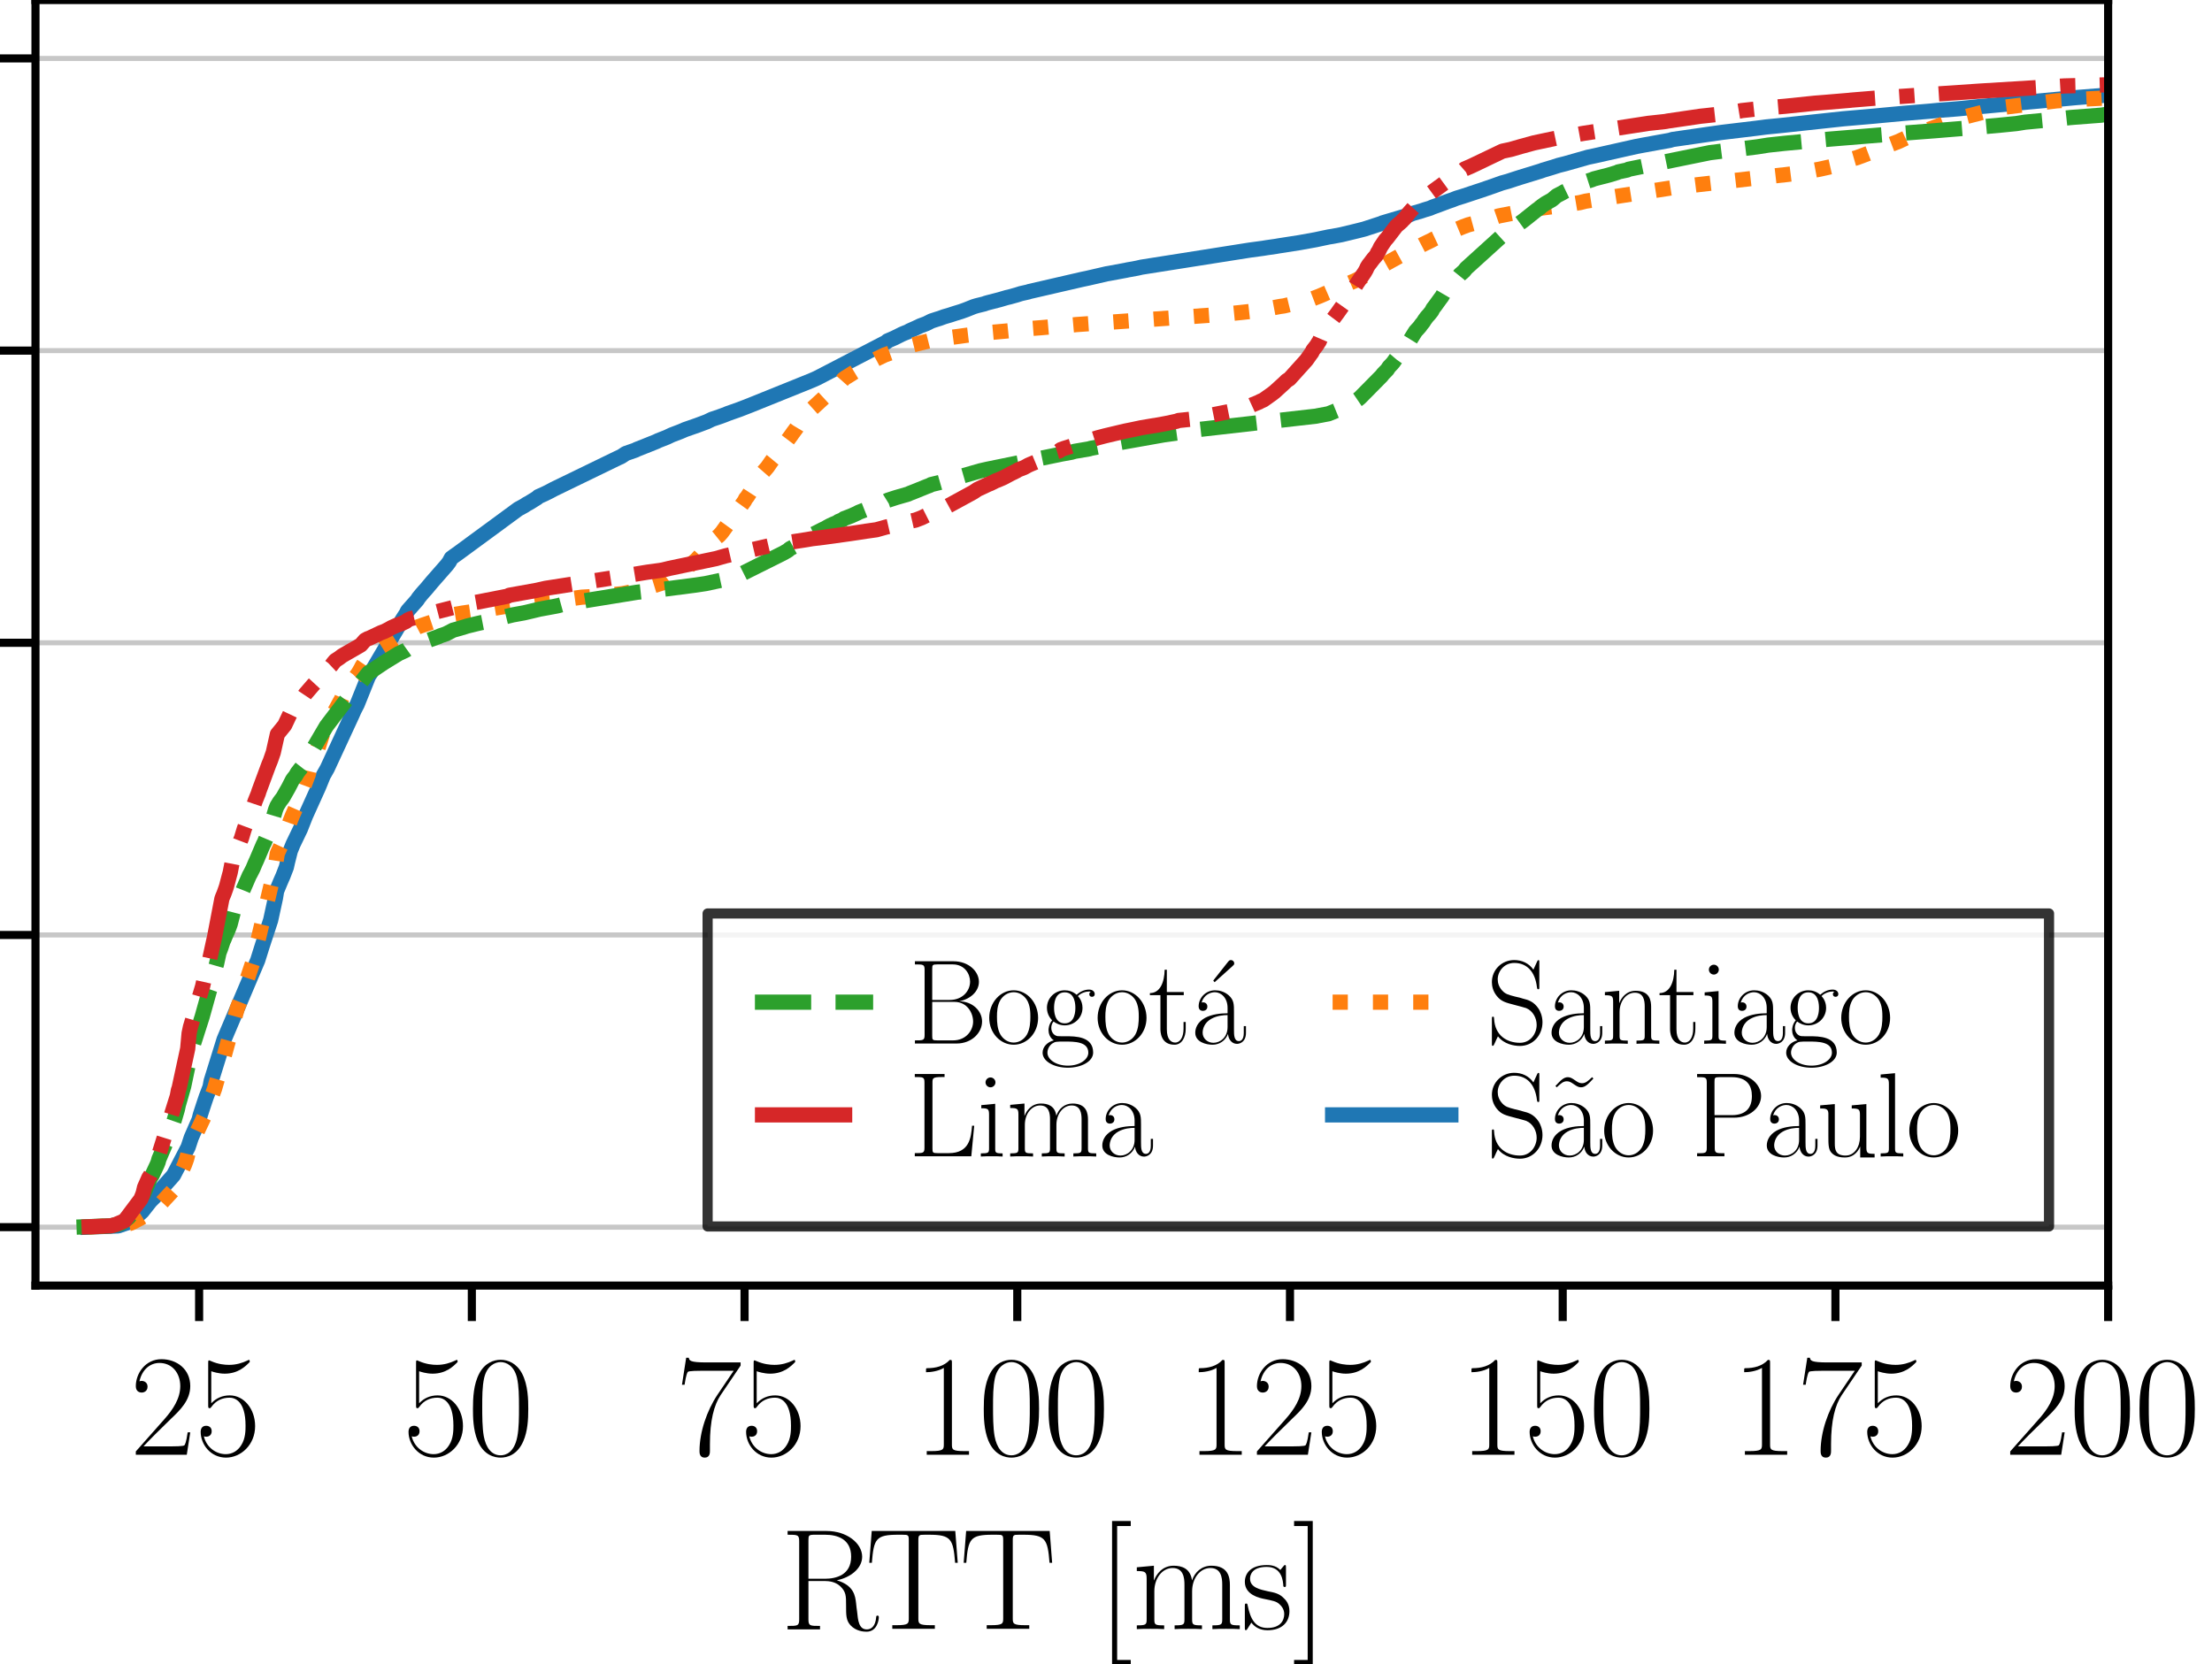 <?xml version="1.0" encoding="utf-8" standalone="no"?>
<!DOCTYPE svg PUBLIC "-//W3C//DTD SVG 1.1//EN"
  "http://www.w3.org/Graphics/SVG/1.1/DTD/svg11.dtd">
<svg xmlns:xlink="http://www.w3.org/1999/xlink" width="218.16pt" height="164.16pt" viewBox="0 0 218.16 164.16" xmlns="http://www.w3.org/2000/svg" version="1.1">
 <defs>
  <style type="text/css">*{stroke-linejoin: round; stroke-linecap: butt}</style>
 </defs>
 <g id="figure_1">
  <g id="patch_1">
   <path d="M 0 164.16 
L 218.16 164.16 
L 218.16 0 
L 0 0 
z
" style="fill: #ffffff"/>
  </g>
  <g id="axes_1">
   <g id="patch_2">
    <path d="M 3.5 126.814 
L 207.917 126.814 
L 207.917 0 
L 3.5 0 
z
" style="fill: #ffffff"/>
   </g>
   <g id="matplotlib.axis_1">
    <g id="xtick_1">
     <g id="line2d_1">
      <defs>
       <path id="ma877d5d804" d="M 0 0 
L 0 3.5 
" style="stroke: #000000; stroke-width: 0.8"/>
      </defs>
      <g>
       <use xlink:href="#ma877d5d804" x="19.638" y="126.814" style="stroke: #000000; stroke-width: 0.8"/>
      </g>
     </g>
     <g id="text_1">
      <!-- 25 -->
      <g transform="translate(12.81 143.5) scale(0.14 -0.14)">
       <defs>
        <path id="CMR17-32" d="M 2669 989 
L 2554 989 
C 2490 536 2438 459 2413 420 
C 2381 369 1920 369 1830 369 
L 602 369 
C 832 619 1280 1072 1824 1597 
C 2214 1967 2669 2402 2669 3035 
C 2669 3790 2067 4224 1395 4224 
C 691 4224 262 3604 262 3030 
C 262 2780 448 2748 525 2748 
C 589 2748 781 2787 781 3010 
C 781 3207 614 3264 525 3264 
C 486 3264 448 3258 422 3245 
C 544 3790 915 4058 1306 4058 
C 1862 4058 2227 3617 2227 3035 
C 2227 2479 1901 2000 1536 1584 
L 262 146 
L 262 0 
L 2515 0 
L 2669 989 
z
" transform="scale(0.016)"/>
        <path id="CMR17-35" d="M 730 3692 
C 794 3666 1056 3584 1325 3584 
C 1920 3584 2246 3911 2432 4100 
C 2432 4157 2432 4192 2394 4192 
C 2387 4192 2374 4192 2323 4163 
C 2099 4058 1837 3973 1517 3973 
C 1325 3973 1037 3999 723 4139 
C 653 4171 640 4171 634 4171 
C 602 4171 595 4164 595 4037 
L 595 2203 
C 595 2089 595 2057 659 2057 
C 691 2057 704 2070 736 2114 
C 941 2401 1222 2522 1542 2522 
C 1766 2522 2246 2382 2246 1289 
C 2246 1085 2246 715 2054 421 
C 1894 159 1645 25 1370 25 
C 947 25 518 320 403 814 
C 429 807 480 795 506 795 
C 589 795 749 840 749 1038 
C 749 1210 627 1280 506 1280 
C 358 1280 262 1190 262 1011 
C 262 454 704 -128 1382 -128 
C 2042 -128 2669 440 2669 1264 
C 2669 2030 2170 2624 1549 2624 
C 1222 2624 947 2503 730 2274 
L 730 3692 
z
" transform="scale(0.016)"/>
       </defs>
       <use xlink:href="#CMR17-32" transform="scale(0.996)"/>
       <use xlink:href="#CMR17-35" transform="translate(45.69 0) scale(0.996)"/>
      </g>
     </g>
    </g>
    <g id="xtick_2">
     <g id="line2d_2">
      <g>
       <use xlink:href="#ma877d5d804" x="46.535" y="126.814" style="stroke: #000000; stroke-width: 0.8"/>
      </g>
     </g>
     <g id="text_2">
      <!-- 50 -->
      <g transform="translate(39.707 143.5) scale(0.14 -0.14)">
       <defs>
        <path id="CMR17-30" d="M 2688 2025 
C 2688 2416 2682 3080 2413 3591 
C 2176 4039 1798 4198 1466 4198 
C 1158 4198 768 4058 525 3597 
C 269 3118 243 2524 243 2025 
C 243 1661 250 1106 448 619 
C 723 -39 1216 -128 1466 -128 
C 1760 -128 2208 -7 2470 600 
C 2662 1042 2688 1559 2688 2025 
z
M 1466 -26 
C 1056 -26 813 325 723 812 
C 653 1188 653 1738 653 2096 
C 653 2588 653 2997 736 3387 
C 858 3929 1216 4096 1466 4096 
C 1728 4096 2067 3923 2189 3400 
C 2272 3036 2278 2607 2278 2096 
C 2278 1680 2278 1169 2202 792 
C 2067 95 1690 -26 1466 -26 
z
" transform="scale(0.016)"/>
       </defs>
       <use xlink:href="#CMR17-35" transform="scale(0.996)"/>
       <use xlink:href="#CMR17-30" transform="translate(45.69 0) scale(0.996)"/>
      </g>
     </g>
    </g>
    <g id="xtick_3">
     <g id="line2d_3">
      <g>
       <use xlink:href="#ma877d5d804" x="73.432" y="126.814" style="stroke: #000000; stroke-width: 0.8"/>
      </g>
     </g>
     <g id="text_3">
      <!-- 75 -->
      <g transform="translate(66.604 143.5) scale(0.14 -0.14)">
       <defs>
        <path id="CMR17-37" d="M 2886 3941 
L 2886 4081 
L 1382 4081 
C 634 4081 621 4165 595 4288 
L 480 4288 
L 294 3094 
L 410 3094 
C 429 3215 474 3540 550 3661 
C 589 3712 1062 3712 1171 3712 
L 2579 3712 
L 1869 2661 
C 1395 1954 1069 999 1069 165 
C 1069 89 1069 -128 1299 -128 
C 1530 -128 1530 89 1530 171 
L 1530 465 
C 1530 1508 1709 2196 2003 2636 
L 2886 3941 
z
" transform="scale(0.016)"/>
       </defs>
       <use xlink:href="#CMR17-37" transform="scale(0.996)"/>
       <use xlink:href="#CMR17-35" transform="translate(45.69 0) scale(0.996)"/>
      </g>
     </g>
    </g>
    <g id="xtick_4">
     <g id="line2d_4">
      <g>
       <use xlink:href="#ma877d5d804" x="100.329" y="126.814" style="stroke: #000000; stroke-width: 0.8"/>
      </g>
     </g>
     <g id="text_4">
      <!-- 100 -->
      <g transform="translate(90.086 143.5) scale(0.14 -0.14)">
       <defs>
        <path id="CMR17-31" d="M 1702 4058 
C 1702 4192 1696 4192 1606 4192 
C 1357 3916 979 3827 621 3827 
C 602 3827 570 3827 563 3808 
C 557 3795 557 3782 557 3648 
C 755 3648 1088 3686 1344 3839 
L 1344 461 
C 1344 236 1331 160 781 160 
L 589 160 
L 589 0 
C 896 0 1216 0 1523 0 
C 1830 0 2150 0 2458 0 
L 2458 160 
L 2266 160 
C 1715 160 1702 230 1702 458 
L 1702 4058 
z
" transform="scale(0.016)"/>
       </defs>
       <use xlink:href="#CMR17-31" transform="scale(0.996)"/>
       <use xlink:href="#CMR17-30" transform="translate(45.69 0) scale(0.996)"/>
       <use xlink:href="#CMR17-30" transform="translate(91.381 0) scale(0.996)"/>
      </g>
     </g>
    </g>
    <g id="xtick_5">
     <g id="line2d_5">
      <g>
       <use xlink:href="#ma877d5d804" x="127.226" y="126.814" style="stroke: #000000; stroke-width: 0.8"/>
      </g>
     </g>
     <g id="text_5">
      <!-- 125 -->
      <g transform="translate(116.984 143.5) scale(0.14 -0.14)">
       <use xlink:href="#CMR17-31" transform="scale(0.996)"/>
       <use xlink:href="#CMR17-32" transform="translate(45.69 0) scale(0.996)"/>
       <use xlink:href="#CMR17-35" transform="translate(91.381 0) scale(0.996)"/>
      </g>
     </g>
    </g>
    <g id="xtick_6">
     <g id="line2d_6">
      <g>
       <use xlink:href="#ma877d5d804" x="154.123" y="126.814" style="stroke: #000000; stroke-width: 0.8"/>
      </g>
     </g>
     <g id="text_6">
      <!-- 150 -->
      <g transform="translate(143.881 143.5) scale(0.14 -0.14)">
       <use xlink:href="#CMR17-31" transform="scale(0.996)"/>
       <use xlink:href="#CMR17-35" transform="translate(45.69 0) scale(0.996)"/>
       <use xlink:href="#CMR17-30" transform="translate(91.381 0) scale(0.996)"/>
      </g>
     </g>
    </g>
    <g id="xtick_7">
     <g id="line2d_7">
      <g>
       <use xlink:href="#ma877d5d804" x="181.02" y="126.814" style="stroke: #000000; stroke-width: 0.8"/>
      </g>
     </g>
     <g id="text_7">
      <!-- 175 -->
      <g transform="translate(170.778 143.5) scale(0.14 -0.14)">
       <use xlink:href="#CMR17-31" transform="scale(0.996)"/>
       <use xlink:href="#CMR17-37" transform="translate(45.69 0) scale(0.996)"/>
       <use xlink:href="#CMR17-35" transform="translate(91.381 0) scale(0.996)"/>
      </g>
     </g>
    </g>
    <g id="xtick_8">
     <g id="line2d_8">
      <g>
       <use xlink:href="#ma877d5d804" x="207.917" y="126.814" style="stroke: #000000; stroke-width: 0.8"/>
      </g>
     </g>
     <g id="text_8">
      <!-- 200 -->
      <g transform="translate(197.675 143.5) scale(0.14 -0.14)">
       <use xlink:href="#CMR17-32" transform="scale(0.996)"/>
       <use xlink:href="#CMR17-30" transform="translate(45.69 0) scale(0.996)"/>
       <use xlink:href="#CMR17-30" transform="translate(91.381 0) scale(0.996)"/>
      </g>
     </g>
    </g>
    <g id="text_9">
     <!-- RTT [ms] -->
     <g transform="translate(76.935 160.673) scale(0.14 -0.14)">
      <defs>
       <path id="CMR17-52" d="M 2509 2146 
C 3117 2268 3629 2676 3629 3186 
C 3629 3785 2950 4326 2054 4326 
L 333 4326 
L 333 4160 
C 774 4160 845 4160 845 3873 
L 845 415 
C 845 128 774 128 333 128 
L 333 -26 
C 518 -26 851 -26 1050 -26 
C 1248 -26 1581 -26 1766 -26 
L 1766 128 
C 1325 128 1254 128 1254 417 
L 1254 2112 
L 2003 2112 
C 2368 2112 2573 1964 2662 1881 
C 2918 1632 2918 1459 2918 1024 
C 2918 595 2918 377 3110 160 
C 3354 -102 3680 -128 3821 -128 
C 4294 -128 4365 396 4365 503 
C 4365 540 4365 585 4307 585 
C 4256 585 4250 547 4250 522 
C 4218 112 4032 -26 3834 -26 
C 3482 -26 3443 375 3405 764 
C 3386 898 3373 993 3360 1133 
C 3322 1452 3270 1917 2509 2146 
z
M 1984 2214 
L 1254 2214 
L 1254 3913 
C 1254 4129 1267 4160 1523 4160 
L 1990 4160 
C 2522 4160 3142 3977 3142 3190 
C 3142 2372 2464 2214 1984 2214 
z
" transform="scale(0.016)"/>
       <path id="CMR17-54" d="M 3981 4326 
L 288 4326 
L 179 2918 
L 294 2918 
C 378 3976 467 4160 1453 4160 
C 1568 4160 1754 4160 1805 4154 
C 1926 4135 1926 4058 1926 3912 
L 1926 459 
C 1926 230 1907 160 1376 160 
L 1197 160 
L 1197 0 
C 1504 0 1824 0 2138 0 
C 2451 0 2771 0 3078 0 
L 3078 160 
L 2899 160 
C 2368 160 2349 230 2349 459 
L 2349 3912 
C 2349 4052 2349 4129 2464 4154 
C 2515 4160 2701 4160 2816 4160 
C 3795 4160 3891 3976 3974 2918 
L 4090 2918 
L 3981 4326 
z
" transform="scale(0.016)"/>
       <path id="CMR17-5b" d="M 1504 -1600 
L 1504 -1377 
L 902 -1377 
L 902 4544 
L 1504 4544 
L 1504 4767 
L 678 4767 
L 678 -1600 
L 1504 -1600 
z
" transform="scale(0.016)"/>
       <path id="CMR17-6d" d="M 4326 1933 
C 4326 2252 4269 2790 3507 2790 
C 3072 2790 2771 2496 2656 2151 
L 2650 2151 
C 2573 2676 2195 2790 1837 2790 
C 1331 2790 1069 2400 973 2144 
L 966 2144 
L 966 2790 
L 211 2720 
L 211 2554 
C 589 2554 646 2515 646 2208 
L 646 428 
C 646 184 621 153 211 153 
L 211 -13 
C 365 0 646 0 813 0 
C 979 0 1267 0 1421 -13 
L 1421 153 
C 1011 153 986 178 986 428 
L 986 1658 
C 986 2247 1344 2688 1792 2688 
C 2266 2688 2317 2266 2317 1958 
L 2317 428 
C 2317 184 2291 153 1882 153 
L 1882 -13 
C 2035 0 2317 0 2483 0 
C 2650 0 2938 0 3091 -13 
L 3091 153 
C 2682 153 2656 178 2656 428 
L 2656 1658 
C 2656 2247 3014 2688 3462 2688 
C 3936 2688 3987 2266 3987 1958 
L 3987 428 
C 3987 184 3962 153 3552 153 
L 3552 -13 
C 3706 0 3987 0 4154 0 
C 4320 0 4608 0 4762 -13 
L 4762 153 
C 4352 153 4326 178 4326 428 
L 4326 1933 
z
" transform="scale(0.016)"/>
       <path id="CMR17-73" d="M 1978 2697 
C 1978 2813 1971 2819 1933 2819 
C 1907 2819 1901 2813 1824 2717 
C 1805 2691 1747 2626 1728 2601 
C 1523 2819 1235 2819 1126 2819 
C 416 2819 160 2447 160 2076 
C 160 1498 813 1365 998 1325 
C 1402 1243 1542 1217 1677 1101 
C 1760 1025 1901 884 1901 654 
C 1901 384 1747 38 1158 38 
C 602 38 403 460 288 1021 
C 269 1110 269 1117 218 1117 
C 166 1117 160 1110 160 983 
L 160 63 
C 160 -51 166 -58 205 -58 
C 237 -58 243 -51 275 0 
C 314 57 410 211 448 276 
C 576 103 800 -64 1158 -64 
C 1792 -64 2131 283 2131 784 
C 2131 1112 1958 1285 1875 1362 
C 1683 1561 1459 1606 1190 1657 
C 838 1735 390 1825 390 2217 
C 390 2383 480 2737 1126 2737 
C 1811 2737 1850 2094 1862 1888 
C 1869 1856 1901 1849 1920 1849 
C 1978 1849 1978 1869 1978 1978 
L 1978 2697 
z
" transform="scale(0.016)"/>
       <path id="CMR17-5d" d="M 915 4767 
L 90 4767 
L 90 4544 
L 691 4544 
L 691 -1377 
L 90 -1377 
L 90 -1600 
L 915 -1600 
L 915 4767 
z
" transform="scale(0.016)"/>
      </defs>
      <use xlink:href="#CMR17-52" transform="scale(0.996)"/>
      <use xlink:href="#CMR17-54" transform="translate(59.984 0) scale(0.996)"/>
      <use xlink:href="#CMR17-54" transform="translate(126.494 0) scale(0.996)"/>
      <use xlink:href="#CMR17-5b" transform="translate(223.08 0) scale(0.996)"/>
      <use xlink:href="#CMR17-6d" transform="translate(247.951 0) scale(0.996)"/>
      <use xlink:href="#CMR17-73" transform="translate(324.87 0) scale(0.996)"/>
      <use xlink:href="#CMR17-5d" transform="translate(360.672 0) scale(0.996)"/>
     </g>
    </g>
   </g>
   <g id="matplotlib.axis_2">
    <g id="ytick_1">
     <g id="line2d_9">
      <path d="M 3.5 121.05 
L 207.917 121.05 
" clip-path="url(#p3fc52e2c95)" style="fill: none; stroke: #b0b0b0; stroke-opacity: 0.7; stroke-width: 0.5; stroke-linecap: square"/>
     </g>
     <g id="line2d_10">
      <defs>
       <path id="m82b43be881" d="M 0 0 
L -3.5 0 
" style="stroke: #000000; stroke-width: 0.8"/>
      </defs>
      <g>
       <use xlink:href="#m82b43be881" x="3.5" y="121.05" style="stroke: #000000; stroke-width: 0.8"/>
      </g>
     </g>
    </g>
    <g id="ytick_2">
     <g id="line2d_11">
      <path d="M 3.5 92.229 
L 207.917 92.229 
" clip-path="url(#p3fc52e2c95)" style="fill: none; stroke: #b0b0b0; stroke-opacity: 0.7; stroke-width: 0.5; stroke-linecap: square"/>
     </g>
     <g id="line2d_12">
      <g>
       <use xlink:href="#m82b43be881" x="3.5" y="92.229" style="stroke: #000000; stroke-width: 0.8"/>
      </g>
     </g>
    </g>
    <g id="ytick_3">
     <g id="line2d_13">
      <path d="M 3.5 63.407 
L 207.917 63.407 
" clip-path="url(#p3fc52e2c95)" style="fill: none; stroke: #b0b0b0; stroke-opacity: 0.7; stroke-width: 0.5; stroke-linecap: square"/>
     </g>
     <g id="line2d_14">
      <g>
       <use xlink:href="#m82b43be881" x="3.5" y="63.407" style="stroke: #000000; stroke-width: 0.8"/>
      </g>
     </g>
    </g>
    <g id="ytick_4">
     <g id="line2d_15">
      <path d="M 3.5 34.586 
L 207.917 34.586 
" clip-path="url(#p3fc52e2c95)" style="fill: none; stroke: #b0b0b0; stroke-opacity: 0.7; stroke-width: 0.5; stroke-linecap: square"/>
     </g>
     <g id="line2d_16">
      <g>
       <use xlink:href="#m82b43be881" x="3.5" y="34.586" style="stroke: #000000; stroke-width: 0.8"/>
      </g>
     </g>
    </g>
    <g id="ytick_5">
     <g id="line2d_17">
      <path d="M 3.5 5.764 
L 207.917 5.764 
" clip-path="url(#p3fc52e2c95)" style="fill: none; stroke: #b0b0b0; stroke-opacity: 0.7; stroke-width: 0.5; stroke-linecap: square"/>
     </g>
     <g id="line2d_18">
      <g>
       <use xlink:href="#m82b43be881" x="3.5" y="5.764" style="stroke: #000000; stroke-width: 0.8"/>
      </g>
     </g>
    </g>
   </g>
   <g id="line2d_19">
    <path d="M 8.65 121.05 
L 11.655 120.925 
L 12.913 120.493 
L 14.011 119.521 
L 14.828 118.485 
L 15.414 117.903 
L 15.756 117.461 
L 17.113 115.932 
L 18.555 113.159 
L 18.862 112.227 
L 19.637 110.449 
L 19.75 109.995 
L 20.097 108.932 
L 20.339 108.211 
L 20.713 107.235 
L 20.826 106.637 
L 22.1 102.541 
L 25.417 94.725 
L 25.874 93.269 
L 26.34 91.848 
L 26.693 90.771 
L 27.168 88.582 
L 27.282 87.888 
L 27.648 87.003 
L 27.912 86.402 
L 28.244 85.54 
L 28.357 85.03 
L 28.635 83.931 
L 28.899 83.283 
L 29.621 81.783 
L 30.131 80.489 
L 31.422 77.63 
L 31.882 76.502 
L 32.278 75.804 
L 34.67 70.64 
L 34.948 70.019 
L 35.23 69.475 
L 36.344 66.705 
L 36.666 66.222 
L 39.658 61.158 
L 40.079 60.503 
L 40.193 60.266 
L 40.562 59.847 
L 41.081 59.262 
L 41.155 59.177 
L 41.269 58.992 
L 41.557 58.634 
L 41.841 58.309 
L 41.98 58.16 
L 42.605 57.414 
L 44.089 55.719 
L 44.315 55.411 
L 44.501 55.059 
L 44.841 54.808 
L 45.058 54.659 
L 51.112 50.211 
L 51.505 49.998 
L 51.754 49.858 
L 51.936 49.732 
L 52.178 49.605 
L 52.989 49.102 
L 53.103 48.988 
L 53.693 48.725 
L 54.23 48.458 
L 54.638 48.24 
L 60.935 45.184 
L 61.27 45.03 
L 61.72 44.733 
L 62.672 44.401 
L 62.786 44.336 
L 63.947 43.874 
L 64.711 43.567 
L 64.94 43.456 
L 65.761 43.134 
L 66.252 42.901 
L 67.137 42.563 
L 67.57 42.374 
L 68.766 41.957 
L 69.726 41.597 
L 70.219 41.358 
L 70.954 41.11 
L 71.422 40.94 
L 71.813 40.783 
L 72.945 40.383 
L 74.022 39.963 
L 78.876 38.005 
L 80.144 37.49 
L 80.581 37.294 
L 87.418 33.747 
L 87.532 33.632 
L 88.163 33.358 
L 88.681 33.104 
L 88.945 32.971 
L 89.158 32.879 
L 89.569 32.717 
L 89.681 32.64 
L 90.276 32.376 
L 90.769 32.141 
L 91.327 31.935 
L 91.873 31.661 
L 92.435 31.478 
L 92.656 31.413 
L 93.12 31.243 
L 93.704 31.072 
L 94.155 30.923 
L 94.779 30.732 
L 95.261 30.559 
L 96.031 30.251 
L 96.334 30.159 
L 97.101 29.969 
L 97.213 29.921 
L 97.505 29.839 
L 98.357 29.62 
L 98.637 29.546 
L 99.297 29.351 
L 99.558 29.293 
L 100.284 29.09 
L 100.698 28.959 
L 101.404 28.8 
L 101.517 28.758 
L 106.695 27.564 
L 107.344 27.426 
L 109.146 27.01 
L 109.381 26.971 
L 111.085 26.654 
L 111.206 26.624 
L 111.433 26.585 
L 112.142 26.455 
L 112.589 26.353 
L 123.242 24.672 
L 124.561 24.494 
L 124.925 24.434 
L 125.847 24.301 
L 126.134 24.251 
L 128.171 23.933 
L 129.765 23.645 
L 131.061 23.37 
L 131.414 23.316 
L 132.297 23.149 
L 133.833 22.778 
L 134.006 22.735 
L 134.551 22.596 
L 136.094 22.092 
L 136.352 21.989 
L 138.916 21.227 
L 139.33 21.052 
L 140.163 20.813 
L 140.496 20.699 
L 141.021 20.543 
L 141.297 20.423 
L 141.786 20.249 
L 142.76 19.881 
L 143.272 19.705 
L 143.658 19.551 
L 144.28 19.361 
L 145.711 18.886 
L 146.03 18.783 
L 147.275 18.354 
L 148.125 18.049 
L 148.712 17.888 
L 149.409 17.659 
L 149.875 17.509 
L 151.964 16.867 
L 152.208 16.777 
L 153.065 16.521 
L 153.728 16.309 
L 154.388 16.143 
L 156.606 15.512 
L 157.29 15.367 
L 161.38 14.448 
L 162.107 14.311 
L 163.716 14.018 
L 164.673 13.847 
L 164.968 13.758 
L 165.984 13.611 
L 167.346 13.414 
L 168.403 13.261 
L 169.789 13.063 
L 170.107 13.024 
L 173.237 12.649 
L 174.182 12.525 
L 175.705 12.375 
L 181.784 11.719 
L 184.844 11.454 
L 185.571 11.384 
L 187.736 11.182 
L 188.395 11.128 
L 190.406 10.96 
L 191.143 10.888 
L 192.913 10.749 
L 193.202 10.725 
L 195.003 10.541 
L 195.137 10.521 
L 195.806 10.466 
L 199.287 10.135 
L 200.031 10.062 
L 203.232 9.769 
L 204.732 9.629 
L 207.918 9.375 
L 207.918 9.375 
" clip-path="url(#p3fc52e2c95)" style="fill: none; stroke: #1f77b4; stroke-width: 1.5; stroke-linecap: square"/>
   </g>
   <g id="line2d_20">
    <path d="M 8.736 121.048 
L 12.253 120.838 
L 12.895 120.652 
L 13.05 120.583 
L 13.941 120.11 
L 14.109 120.009 
L 14.258 119.872 
L 14.371 119.767 
L 15.284 119.347 
L 17.041 117.444 
L 18.201 114.889 
L 18.406 114.317 
L 18.486 114.006 
L 18.679 113.175 
L 18.815 112.952 
L 20.591 109.175 
L 20.806 108.352 
L 21.161 107.399 
L 22.027 104.394 
L 22.085 104.244 
L 23.401 99.46 
L 23.857 98.306 
L 24.121 97.389 
L 24.203 97.151 
L 24.41 96.494 
L 24.87 95.115 
L 25.015 94.671 
L 25.132 94.067 
L 27.104 85.768 
L 27.344 84.211 
L 27.422 84.029 
L 27.673 83.483 
L 27.808 83.194 
L 28.054 82.669 
L 28.244 82.209 
L 28.355 81.757 
L 28.638 80.952 
L 28.831 80.466 
L 28.918 80.275 
L 29.183 79.671 
L 30.369 76.478 
L 30.395 76.431 
L 30.505 75.989 
L 30.567 75.852 
L 30.694 75.57 
L 30.988 74.852 
L 31.301 73.983 
L 31.814 72.394 
L 33.521 69.239 
L 33.62 69.089 
L 33.743 68.798 
L 34.274 67.986 
L 34.405 67.785 
L 34.699 67.35 
L 34.81 67.074 
L 34.948 66.883 
L 35.098 66.729 
L 35.339 66.397 
L 35.618 65.909 
L 35.716 65.712 
L 36.174 65.037 
L 36.48 64.821 
L 36.609 64.746 
L 36.786 64.602 
L 37.015 64.382 
L 37.215 64.23 
L 37.413 64.08 
L 40.583 62.099 
L 41.002 61.951 
L 41.219 61.837 
L 41.631 61.687 
L 42.637 61.351 
L 43.447 61.06 
L 44.046 60.931 
L 44.775 60.621 
L 45.641 60.475 
L 46.089 60.409 
L 47.193 60.25 
L 47.543 60.199 
L 49.553 59.867 
L 50.506 59.719 
L 50.759 59.679 
L 52.892 59.411 
L 56.49 59.032 
L 57.375 58.908 
L 58.527 58.841 
L 61.362 58.567 
L 61.513 58.539 
L 62.773 58.289 
L 65.501 57.451 
L 66.089 57.016 
L 66.431 56.843 
L 66.722 56.71 
L 67.223 56.34 
L 67.4 56.224 
L 67.674 56.042 
L 68.055 55.729 
L 68.248 55.586 
L 68.457 55.4 
L 68.668 55.226 
L 70.187 53.558 
L 70.509 53.159 
L 70.908 52.838 
L 71.191 52.521 
L 73.431 49.418 
L 73.544 49.184 
L 73.678 49.034 
L 74.234 48.174 
L 74.397 47.857 
L 74.66 47.261 
L 75.677 46.094 
L 76.12 45.456 
L 76.253 45.295 
L 76.631 44.783 
L 76.743 44.593 
L 76.949 44.325 
L 77.09 44.149 
L 77.396 43.787 
L 77.877 43.153 
L 78.041 42.929 
L 78.171 42.74 
L 78.562 42.209 
L 78.692 41.991 
L 79.237 41.153 
L 79.419 41.008 
L 79.663 40.77 
L 79.886 40.536 
L 80 40.391 
L 80.234 40.181 
L 80.38 40.046 
L 82.462 38.129 
L 82.76 37.859 
L 82.91 37.714 
L 83.195 37.392 
L 83.382 37.253 
L 83.703 37.06 
L 84.144 36.778 
L 86.229 35.521 
L 86.526 35.364 
L 87.247 35.017 
L 90.073 34.011 
L 91.71 33.602 
L 91.82 33.57 
L 92.787 33.428 
L 92.979 33.392 
L 94.617 33.173 
L 95.381 33.066 
L 97.06 32.867 
L 97.16 32.844 
L 98.926 32.683 
L 99.204 32.659 
L 101.816 32.392 
L 102.705 32.323 
L 105.965 32.038 
L 106.125 32.019 
L 120.49 31.015 
L 122.337 30.83 
L 123.53 30.698 
L 123.784 30.657 
L 124.968 30.462 
L 125.442 30.381 
L 126.25 30.229 
L 126.383 30.211 
L 126.632 30.177 
L 129.262 29.541 
L 129.703 29.374 
L 130.123 29.213 
L 133.434 27.776 
L 133.588 27.716 
L 134.245 27.384 
L 134.469 27.269 
L 134.752 27.104 
L 134.881 27.003 
L 135.829 26.508 
L 135.953 26.425 
L 136.225 26.264 
L 136.392 26.174 
L 137.119 25.765 
L 138.257 25.14 
L 138.687 24.919 
L 139.135 24.626 
L 139.975 24.275 
L 140.089 24.24 
L 140.376 24.091 
L 140.954 23.812 
L 141.116 23.735 
L 141.422 23.572 
L 142.097 23.255 
L 142.806 22.985 
L 144.316 22.358 
L 144.813 22.176 
L 145.021 22.122 
L 146.259 21.786 
L 146.508 21.69 
L 147.169 21.51 
L 147.38 21.45 
L 147.792 21.306 
L 150.003 20.869 
L 151.025 20.696 
L 152.025 20.527 
L 153.357 20.355 
L 154.275 20.24 
L 155.667 20.009 
L 155.82 19.985 
L 156.387 19.844 
L 164.87 18.529 
L 165.201 18.471 
L 166.876 18.291 
L 167.416 18.222 
L 170.122 17.912 
L 175.66 17.276 
L 175.829 17.263 
L 177.319 17.079 
L 178.121 16.942 
L 179.467 16.689 
L 180.589 16.438 
L 180.815 16.368 
L 182.086 15.892 
L 182.24 15.811 
L 183.157 15.547 
L 183.293 15.494 
L 183.709 15.34 
L 184.97 14.869 
L 185.216 14.776 
L 185.682 14.588 
L 185.922 14.502 
L 186.343 14.344 
L 186.52 14.23 
L 187.241 13.958 
L 187.538 13.817 
L 187.97 13.618 
L 192.649 11.866 
L 193.06 11.727 
L 193.208 11.68 
L 197.335 10.619 
L 202.818 9.949 
L 205.134 9.795 
L 206.862 9.711 
L 207.995 9.647 
L 207.995 9.647 
" clip-path="url(#p3fc52e2c95)" style="fill: none; stroke-dasharray: 1.5,2.475; stroke-dashoffset: 0; stroke: #ff7f0e; stroke-width: 1.5"/>
   </g>
   <g id="line2d_21">
    <path d="M 7.547 121.047 
L 10.904 120.925 
L 11.497 120.797 
L 11.962 120.654 
L 12.365 120.343 
L 12.527 120.215 
L 12.725 120.051 
L 14.101 117.912 
L 14.782 116.298 
L 14.849 116.164 
L 15.017 115.911 
L 15.491 114.893 
L 15.594 114.643 
L 15.676 114.336 
L 16.335 112.797 
L 16.408 112.639 
L 16.527 112.31 
L 16.909 111.356 
L 17.064 110.847 
L 17.19 110.479 
L 17.47 109.525 
L 17.485 109.479 
L 17.598 108.962 
L 18.117 107.161 
L 18.829 103.764 
L 19.942 100.282 
L 20.678 97.641 
L 20.713 97.543 
L 20.826 96.919 
L 21.361 95.073 
L 21.601 93.973 
L 21.767 93.546 
L 22.002 92.836 
L 22.089 92.663 
L 22.232 92.303 
L 22.47 91.776 
L 22.629 91.371 
L 22.707 91.146 
L 23.057 89.796 
L 23.533 88.782 
L 23.807 88.203 
L 23.965 87.798 
L 24.584 86.372 
L 24.688 86.186 
L 24.857 85.857 
L 24.946 85.68 
L 25.197 85.086 
L 25.291 84.888 
L 25.962 83.313 
L 26.071 83.103 
L 26.564 81.936 
L 27.178 79.871 
L 27.321 79.511 
L 27.581 79.091 
L 27.688 78.95 
L 27.834 78.759 
L 27.929 78.624 
L 28.465 77.674 
L 28.836 76.949 
L 28.945 76.787 
L 29.148 76.541 
L 29.33 76.221 
L 29.625 75.84 
L 29.739 75.697 
L 29.917 75.468 
L 30.228 74.92 
L 30.395 74.701 
L 30.511 74.39 
L 30.742 74.067 
L 30.908 73.817 
L 32.187 71.639 
L 34.118 69.095 
L 34.223 68.961 
L 34.452 68.644 
L 35.039 68.001 
L 35.234 67.764 
L 36.353 66.356 
L 36.639 66.186 
L 37.879 65.357 
L 39.305 64.48 
L 40.051 64.129 
L 40.176 64.041 
L 40.632 63.852 
L 41.337 63.556 
L 42.04 63.285 
L 42.253 63.157 
L 43.304 62.78 
L 43.418 62.719 
L 43.984 62.527 
L 44.687 62.164 
L 45.289 61.997 
L 45.844 61.832 
L 46.069 61.759 
L 46.952 61.54 
L 47.432 61.43 
L 48.253 61.272 
L 48.614 61.18 
L 49.011 61.034 
L 50.588 60.653 
L 51.69 60.452 
L 52.495 60.263 
L 53.034 60.132 
L 53.225 60.087 
L 54.638 59.828 
L 55.072 59.739 
L 55.606 59.593 
L 62.827 58.423 
L 64.161 58.277 
L 65.653 58.097 
L 68.665 57.707 
L 69.59 57.567 
L 71.909 57.07 
L 72.079 57.022 
L 72.269 56.982 
L 72.593 56.857 
L 72.923 56.72 
L 77.308 54.53 
L 77.452 54.444 
L 77.722 54.286 
L 77.884 54.137 
L 78.266 53.933 
L 80.181 52.711 
L 80.466 52.574 
L 81.115 52.242 
L 81.417 52.102 
L 81.555 52.013 
L 81.854 51.852 
L 82.159 51.709 
L 82.544 51.55 
L 82.701 51.437 
L 83.11 51.267 
L 83.232 51.163 
L 83.927 50.898 
L 84.535 50.627 
L 84.682 50.542 
L 85.323 50.289 
L 86.817 49.704 
L 87.016 49.61 
L 87.414 49.436 
L 87.551 49.351 
L 88.372 49.083 
L 89.556 48.741 
L 89.719 48.665 
L 90.264 48.452 
L 91.365 48.004 
L 91.716 47.873 
L 91.836 47.8 
L 92.657 47.602 
L 96.672 46.447 
L 97.351 46.292 
L 104.519 44.827 
L 104.637 44.799 
L 105.681 44.61 
L 105.982 44.522 
L 107.431 44.275 
L 107.565 44.229 
L 110.377 43.675 
L 114.761 42.898 
L 116.342 42.679 
L 116.719 42.606 
L 117.62 42.438 
L 129.84 41.046 
L 129.934 41.021 
L 131.022 40.817 
L 133.216 39.925 
L 133.39 39.763 
L 133.942 39.389 
L 134.126 39.242 
L 136.264 37.076 
L 136.406 36.89 
L 136.817 36.467 
L 136.993 36.196 
L 137.264 35.916 
L 137.421 35.733 
L 137.648 35.407 
L 137.798 35.23 
L 137.923 35.096 
L 138.044 34.916 
L 138.228 34.718 
L 138.44 34.472 
L 138.659 34.179 
L 138.769 34.033 
L 139.605 32.689 
L 139.944 32.318 
L 140.068 32.171 
L 140.157 32.034 
L 140.362 31.788 
L 140.512 31.547 
L 140.727 31.257 
L 140.916 31.05 
L 141.121 30.797 
L 141.212 30.679 
L 141.322 30.447 
L 141.558 30.145 
L 142.029 29.49 
L 142.198 29.268 
L 142.356 28.997 
L 142.632 28.738 
L 142.757 28.589 
L 142.906 28.427 
L 143.979 27.099 
L 144.389 26.739 
L 144.601 26.468 
L 148.575 22.864 
L 148.752 22.733 
L 149.257 22.395 
L 149.571 22.249 
L 150.26 21.749 
L 150.495 21.56 
L 151.522 20.741 
L 151.893 20.476 
L 152.025 20.348 
L 152.431 20.065 
L 152.575 19.982 
L 153.032 19.729 
L 153.171 19.623 
L 153.363 19.455 
L 153.526 19.315 
L 154.119 19.007 
L 154.237 18.931 
L 155.175 18.483 
L 155.352 18.41 
L 156.059 18.136 
L 156.295 17.984 
L 156.439 17.911 
L 157.025 17.722 
L 157.188 17.649 
L 157.868 17.472 
L 158.656 17.271 
L 159.499 17.015 
L 159.606 16.957 
L 160.482 16.771 
L 160.623 16.695 
L 168.644 15.059 
L 171.326 14.721 
L 171.599 14.697 
L 173.326 14.483 
L 174.392 14.313 
L 175.999 14.139 
L 180.467 13.722 
L 187.476 13.149 
L 188.264 13.091 
L 190.825 12.896 
L 192.97 12.719 
L 194.606 12.588 
L 197.415 12.333 
L 198.867 12.189 
L 199.722 12.052 
L 202.208 11.815 
L 202.336 11.799 
L 204.161 11.598 
L 204.521 11.568 
L 207.235 11.361 
L 207.931 11.251 
L 207.931 11.251 
" clip-path="url(#p3fc52e2c95)" style="fill: none; stroke-dasharray: 5.55,2.4; stroke-dashoffset: 0; stroke: #2ca02c; stroke-width: 1.5"/>
   </g>
   <g id="line2d_22">
    <path d="M 8.042 121.044 
L 10.952 120.919 
L 11.44 120.781 
L 12.286 120.42 
L 13.885 118.292 
L 14.071 117.845 
L 14.142 117.615 
L 14.253 117.136 
L 14.682 116.17 
L 14.856 115.901 
L 15.18 115.244 
L 15.257 115.08 
L 15.487 114.358 
L 15.688 113.852 
L 17.485 108.132 
L 17.594 107.547 
L 17.669 107.337 
L 18.511 103.449 
L 18.649 101.939 
L 18.781 101.315 
L 19.981 97.302 
L 20.117 96.691 
L 20.678 94.629 
L 21.101 92.692 
L 21.147 92.508 
L 21.882 88.672 
L 21.947 88.488 
L 22.085 88.167 
L 22.286 87.602 
L 22.348 87.405 
L 22.638 86.308 
L 22.699 86.098 
L 22.892 85.106 
L 23.739 82.86 
L 23.809 82.703 
L 24.041 81.934 
L 24.099 81.75 
L 24.299 81.212 
L 24.811 79.997 
L 24.954 79.649 
L 25.167 79.018 
L 25.303 78.683 
L 25.488 78.223 
L 25.529 78.072 
L 26.517 75.406 
L 26.663 75.058 
L 26.869 74.467 
L 26.953 74.224 
L 27.357 72.424 
L 28.077 71.538 
L 28.661 70.303 
L 28.829 70.073 
L 29.545 69.311 
L 29.671 69.121 
L 30.109 68.464 
L 30.332 68.208 
L 30.862 67.591 
L 31.281 67.138 
L 31.41 66.888 
L 31.979 66.218 
L 32.349 65.955 
L 32.684 65.64 
L 32.841 65.43 
L 33.066 65.161 
L 33.471 64.898 
L 33.754 64.681 
L 33.994 64.543 
L 35.272 63.808 
L 35.587 63.624 
L 36 63.151 
L 36.28 63 
L 36.408 62.961 
L 37.56 62.416 
L 37.928 62.278 
L 38.323 62.074 
L 38.602 61.916 
L 39.128 61.68 
L 39.644 61.496 
L 40.066 61.286 
L 40.224 61.155 
L 40.486 61.036 
L 41.874 60.682 
L 42.022 60.609 
L 42.967 60.373 
L 46.129 59.559 
L 46.969 59.414 
L 50.063 58.81 
L 50.237 58.718 
L 52.938 58.232 
L 53.81 58.035 
L 60.711 56.958 
L 61.542 56.82 
L 63.855 56.439 
L 65.118 56.268 
L 65.404 56.216 
L 66.018 56.065 
L 70.631 55.099 
L 71.01 54.988 
L 71.597 54.823 
L 75.947 53.819 
L 77.145 53.615 
L 78.52 53.392 
L 79.538 53.234 
L 80.113 53.136 
L 81.26 52.998 
L 83.82 52.643 
L 85.365 52.413 
L 85.369 52.407 
L 86.445 52.256 
L 86.61 52.21 
L 87.385 51.993 
L 88.695 51.691 
L 89.292 51.546 
L 89.535 51.474 
L 90.297 51.303 
L 90.868 51.087 
L 91.052 51.001 
L 91.91 50.568 
L 92.534 50.41 
L 92.704 50.344 
L 95.991 48.552 
L 96.415 48.269 
L 97.485 47.77 
L 97.676 47.698 
L 98.24 47.415 
L 98.366 47.376 
L 98.872 47.159 
L 99.011 47.094 
L 99.23 46.975 
L 99.696 46.726 
L 100.26 46.45 
L 100.408 46.351 
L 101.029 46.108 
L 101.405 45.898 
L 101.639 45.793 
L 102.165 45.576 
L 102.314 45.471 
L 102.663 45.242 
L 103.024 45.09 
L 103.454 44.854 
L 103.711 44.71 
L 104.269 44.545 
L 104.475 44.48 
L 104.616 44.355 
L 104.918 44.243 
L 105.479 44.066 
L 108.254 43.186 
L 108.984 42.995 
L 110.945 42.529 
L 111.695 42.378 
L 112.588 42.188 
L 113.81 41.984 
L 113.926 41.971 
L 115.001 41.774 
L 116.053 41.551 
L 116.246 41.478 
L 117.431 41.354 
L 121.789 40.487 
L 121.93 40.421 
L 123.337 40.014 
L 123.538 39.922 
L 124.184 39.659 
L 124.263 39.607 
L 124.614 39.449 
L 125.474 38.838 
L 125.739 38.628 
L 126.675 37.774 
L 126.891 37.558 
L 127.178 37.374 
L 128.845 35.522 
L 129.235 34.97 
L 129.377 34.779 
L 129.49 34.543 
L 129.851 34.083 
L 130.004 33.827 
L 130.107 33.683 
L 130.588 32.566 
L 130.758 32.369 
L 130.954 32.113 
L 131.239 31.791 
L 131.381 31.581 
L 131.87 30.931 
L 132.535 29.992 
L 132.686 29.716 
L 132.841 29.453 
L 133.335 28.678 
L 133.485 28.442 
L 133.634 28.278 
L 133.871 27.903 
L 134.58 26.866 
L 134.736 26.596 
L 134.841 26.36 
L 134.987 26.124 
L 135.162 25.907 
L 135.281 25.743 
L 135.466 25.5 
L 135.587 25.368 
L 135.748 25.178 
L 135.881 24.889 
L 135.984 24.751 
L 136.156 24.377 
L 136.619 23.687 
L 136.812 23.477 
L 137.713 22.301 
L 138.228 21.861 
L 138.349 21.723 
L 138.558 21.52 
L 138.767 21.264 
L 138.904 21.067 
L 139.044 20.902 
L 139.496 20.397 
L 139.737 20.193 
L 139.922 20.035 
L 140.123 19.911 
L 140.257 19.707 
L 140.584 19.418 
L 143.923 16.982 
L 144.266 16.824 
L 144.448 16.666 
L 145.131 16.371 
L 148.179 14.913 
L 148.982 14.742 
L 150.006 14.447 
L 151.28 14.098 
L 151.919 13.961 
L 154.123 13.494 
L 155.166 13.356 
L 155.319 13.31 
L 156.143 13.159 
L 162.569 12.168 
L 164.26 11.984 
L 164.489 11.938 
L 167.714 11.465 
L 168.279 11.406 
L 169.924 11.222 
L 170.171 11.182 
L 171.655 10.939 
L 171.742 10.913 
L 173.762 10.69 
L 174.484 10.618 
L 176.078 10.48 
L 179.001 10.178 
L 180.09 10.092 
L 182.513 9.889 
L 182.52 9.882 
L 184.834 9.692 
L 195.22 8.989 
L 203.614 8.477 
L 208.179 8.358 
L 208.179 8.358 
" clip-path="url(#p3fc52e2c95)" style="fill: none; stroke-dasharray: 9.6,2.4,1.5,2.4; stroke-dashoffset: 0; stroke: #d62728; stroke-width: 1.5"/>
   </g>
   <g id="patch_3">
    <path d="M 3.5 126.814 
L 3.5 0 
" style="fill: none; stroke: #000000; stroke-width: 0.8; stroke-linejoin: miter; stroke-linecap: square"/>
   </g>
   <g id="patch_4">
    <path d="M 207.917 126.814 
L 207.917 0 
" style="fill: none; stroke: #000000; stroke-width: 0.8; stroke-linejoin: miter; stroke-linecap: square"/>
   </g>
   <g id="patch_5">
    <path d="M 3.5 126.814 
L 207.917 126.814 
" style="fill: none; stroke: #000000; stroke-width: 0.8; stroke-linejoin: miter; stroke-linecap: square"/>
   </g>
   <g id="patch_6">
    <path d="M 3.5 0 
L 207.917 0 
" style="fill: none; stroke: #000000; stroke-width: 0.8; stroke-linejoin: miter; stroke-linecap: square"/>
   </g>
   <g id="legend_1">
    <g id="patch_7">
     <path d="M 69.789 120.983 
L 202.086 120.983 
L 202.086 90.109 
L 69.789 90.109 
z
" style="fill: #ffffff; opacity: 0.8; stroke: #000000; stroke-linejoin: miter"/>
    </g>
    <g id="line2d_23">
     <path d="M 74.454 98.856 
L 80.285 98.856 
L 86.116 98.856 
" style="fill: none; stroke-dasharray: 5.55,2.4; stroke-dashoffset: 0; stroke: #2ca02c; stroke-width: 1.5"/>
    </g>
    <g id="text_10">
     <!-- Bogotá -->
     <g transform="translate(89.614 102.937) scale(0.117 -0.117)">
      <defs>
       <path id="CMR17-42" d="M 333 4352 
L 333 4186 
C 774 4186 845 4186 845 3900 
L 845 452 
C 845 166 774 166 333 166 
L 333 0 
L 2534 0 
C 3354 0 3885 583 3885 1164 
C 3885 1741 3360 2233 2675 2233 
C 3290 2356 3718 2771 3718 3264 
C 3718 3802 3194 4352 2368 4352 
L 333 4352 
z
M 1248 2304 
L 1248 3937 
C 1248 4155 1261 4186 1517 4186 
L 2336 4186 
C 2970 4186 3251 3674 3251 3277 
C 3251 2791 2861 2304 2170 2304 
L 1248 2304 
z
M 1517 166 
C 1261 166 1248 197 1248 413 
L 1248 2202 
L 2432 2202 
C 3091 2202 3411 1625 3411 1162 
C 3411 699 3046 166 2349 166 
L 1517 166 
z
" transform="scale(0.016)"/>
       <path id="CMR17-6f" d="M 2758 1356 
C 2758 2176 2163 2816 1466 2816 
C 768 2816 173 2176 173 1356 
C 173 551 768 -64 1466 -64 
C 2163 -64 2758 551 2758 1356 
z
M 1466 51 
C 1165 51 909 230 762 480 
C 602 767 582 1126 582 1408 
C 582 1677 595 2010 762 2298 
C 890 2509 1139 2714 1466 2714 
C 1754 2714 1997 2554 2150 2330 
C 2349 2029 2349 1607 2349 1408 
C 2349 1158 2336 775 2163 467 
C 1984 173 1709 51 1466 51 
z
" transform="scale(0.016)"/>
       <path id="CMR17-67" d="M 710 1164 
C 832 1068 1043 960 1299 960 
C 1805 960 2240 1357 2240 1888 
C 2240 2054 2189 2310 1997 2509 
C 2176 2692 2438 2752 2586 2752 
C 2611 2752 2650 2752 2682 2734 
C 2656 2728 2598 2703 2598 2605 
C 2598 2527 2656 2471 2739 2471 
C 2835 2471 2886 2533 2886 2614 
C 2886 2731 2790 2854 2586 2854 
C 2330 2854 2106 2738 1926 2580 
C 1734 2753 1504 2816 1299 2816 
C 794 2816 358 2419 358 1888 
C 358 1522 570 1292 634 1228 
C 442 1004 442 743 442 711 
C 442 545 506 302 723 168 
C 390 85 128 -169 128 -486 
C 128 -943 736 -1280 1466 -1280 
C 2170 -1280 2803 -956 2803 -479 
C 2803 384 1856 384 1363 384 
C 1216 384 954 384 922 391 
C 723 423 589 602 589 826 
C 589 883 589 1024 710 1164 
z
M 1299 1068 
C 736 1068 736 1760 736 1889 
C 736 2016 736 2708 1299 2708 
C 1862 2708 1862 2016 1862 1889 
C 1862 1760 1862 1068 1299 1068 
z
M 1466 -1171 
C 826 -1171 384 -835 384 -486 
C 384 -289 493 -105 634 -4 
C 794 104 858 104 1293 104 
C 1818 104 2547 104 2547 -486 
C 2547 -835 2106 -1171 1466 -1171 
z
" transform="scale(0.016)"/>
       <path id="CMR17-74" d="M 966 2560 
L 1862 2560 
L 1862 2725 
L 966 2725 
L 966 3904 
L 851 3904 
C 838 3245 614 2668 70 2668 
L 70 2560 
L 627 2560 
L 627 771 
C 627 650 627 -64 1370 -64 
C 1747 -64 1965 306 1965 777 
L 1965 1140 
L 1850 1140 
L 1850 783 
C 1850 344 1677 51 1408 51 
C 1222 51 966 178 966 758 
L 966 2560 
z
" transform="scale(0.016)"/>
       <path id="CMR17-13" d="M 2221 4091 
C 2298 4161 2317 4174 2317 4244 
C 2317 4339 2234 4416 2144 4416 
C 2067 4416 2042 4384 1978 4308 
L 1254 3390 
C 1210 3333 1210 3327 1210 3320 
C 1210 3314 1267 3256 1280 3244 
L 2221 4091 
z
" transform="scale(0.016)"/>
       <path id="CMR17-61" d="M 2304 1653 
C 2304 2072 2304 2294 2035 2543 
C 1798 2752 1523 2816 1306 2816 
C 800 2816 435 2407 435 1971 
C 435 1728 627 1728 666 1728 
C 749 1728 896 1778 896 1954 
C 896 2112 774 2181 666 2181 
C 640 2181 608 2174 589 2168 
C 723 2592 1069 2714 1293 2714 
C 1613 2714 1965 2429 1965 1885 
L 1965 1600 
C 1587 1600 1133 1549 774 1357 
C 371 1133 256 813 256 570 
C 256 77 832 -64 1171 -64 
C 1523 -64 1850 139 1990 511 
C 2003 233 2182 -18 2464 -18 
C 2598 -18 2938 70 2938 567 
L 2938 920 
L 2822 920 
L 2822 562 
C 2822 178 2650 128 2566 128 
C 2304 128 2304 458 2304 738 
L 2304 1653 
z
M 1965 870 
C 1965 317 1568 38 1216 38 
C 896 38 646 275 646 570 
C 646 761 730 1100 1101 1305 
C 1408 1478 1760 1504 1965 1504 
L 1965 870 
z
" transform="scale(0.016)"/>
      </defs>
      <use xlink:href="#CMR17-42" transform="scale(0.996)"/>
      <use xlink:href="#CMR17-6f" transform="translate(65.189 0) scale(0.996)"/>
      <use xlink:href="#CMR17-67" transform="translate(110.879 0) scale(0.996)"/>
      <use xlink:href="#CMR17-6f" transform="translate(156.57 0) scale(0.996)"/>
      <use xlink:href="#CMR17-74" transform="translate(202.26 0) scale(0.996)"/>
      <use xlink:href="#CMR17-13" transform="translate(237.541 0) scale(0.996)"/>
      <use xlink:href="#CMR17-61" transform="translate(237.541 0) scale(0.996)"/>
     </g>
    </g>
    <g id="line2d_24">
     <path d="M 74.454 109.978 
L 80.285 109.978 
L 86.116 109.978 
" style="fill: none; stroke-dasharray: 9.6,2.4,1.5,2.4; stroke-dashoffset: 0; stroke: #d62728; stroke-width: 1.5"/>
    </g>
    <g id="text_11">
     <!-- Lima -->
     <g transform="translate(89.614 114.059) scale(0.117 -0.117)">
      <defs>
       <path id="CMR17-4c" d="M 3469 1615 
L 3354 1615 
C 3302 983 3219 166 2125 166 
L 1530 166 
C 1274 166 1261 197 1261 414 
L 1261 3898 
C 1261 4129 1274 4192 1760 4192 
L 1901 4192 
L 1901 4352 
C 1638 4352 1331 4352 1069 4352 
C 870 4352 512 4352 326 4352 
L 326 4192 
C 768 4192 838 4192 838 3905 
L 838 452 
C 838 166 768 166 326 166 
L 326 0 
L 3315 0 
L 3469 1615 
z
" transform="scale(0.016)"/>
       <path id="CMR17-69" d="M 992 3909 
C 992 4049 877 4170 730 4170 
C 589 4170 467 4056 467 3909 
C 467 3769 582 3648 730 3648 
C 870 3648 992 3763 992 3909 
z
M 243 2706 
L 243 2541 
C 602 2541 653 2502 653 2197 
L 653 427 
C 653 184 627 153 218 153 
L 218 -13 
C 371 0 646 0 806 0 
C 960 0 1222 0 1370 -13 
L 1370 153 
C 992 153 979 191 979 420 
L 979 2776 
L 243 2706 
z
" transform="scale(0.016)"/>
      </defs>
      <use xlink:href="#CMR17-4c" transform="scale(0.996)"/>
      <use xlink:href="#CMR17-69" transform="translate(57.381 0) scale(0.996)"/>
      <use xlink:href="#CMR17-6d" transform="translate(82.252 0) scale(0.996)"/>
      <use xlink:href="#CMR17-61" transform="translate(159.172 0) scale(0.996)"/>
     </g>
    </g>
    <g id="line2d_25">
     <path d="M 131.43 98.856 
L 137.261 98.856 
L 143.092 98.856 
" style="fill: none; stroke-dasharray: 1.5,2.475; stroke-dashoffset: 0; stroke: #ff7f0e; stroke-width: 1.5"/>
    </g>
    <g id="text_12">
     <!-- Santiago -->
     <g transform="translate(146.591 102.937) scale(0.117 -0.117)">
      <defs>
       <path id="CMR17-53" d="M 2803 4290 
C 2803 4404 2797 4411 2758 4411 
C 2720 4411 2707 4385 2682 4328 
L 2490 3907 
C 2246 4257 1875 4416 1472 4416 
C 819 4416 294 3901 294 3253 
C 294 3056 339 2776 557 2510 
C 794 2218 1018 2167 1530 2033 
C 1722 1982 2042 1899 2106 1874 
C 2470 1722 2662 1341 2662 985 
C 2662 527 2336 38 1779 38 
C 1094 38 454 419 410 1311 
C 403 1413 397 1419 352 1419 
C 301 1419 294 1413 294 1285 
L 294 -1 
C 294 -115 301 -122 339 -122 
C 384 -122 397 -90 486 108 
C 493 127 493 140 614 381 
C 934 -39 1472 -128 1779 -128 
C 2477 -128 2970 451 2970 1124 
C 2970 1454 2848 1708 2778 1823 
C 2509 2230 2221 2306 1914 2382 
C 1869 2402 1856 2402 1498 2490 
C 1152 2579 1005 2624 845 2796 
C 666 2992 602 3196 602 3399 
C 602 3812 934 4263 1478 4263 
C 2157 4263 2579 3786 2675 2993 
C 2694 2878 2701 2872 2746 2872 
C 2803 2872 2803 2891 2803 2999 
L 2803 4290 
z
" transform="scale(0.016)"/>
       <path id="CMR17-6e" d="M 2656 1933 
C 2656 2259 2592 2790 1837 2790 
C 1331 2790 1069 2400 973 2144 
L 966 2144 
L 966 2790 
L 211 2720 
L 211 2554 
C 589 2554 646 2515 646 2208 
L 646 428 
C 646 184 621 153 211 153 
L 211 -13 
C 365 0 646 0 813 0 
C 979 0 1267 0 1421 -13 
L 1421 153 
C 1011 153 986 178 986 428 
L 986 1658 
C 986 2247 1344 2688 1792 2688 
C 2266 2688 2317 2266 2317 1958 
L 2317 428 
C 2317 184 2291 153 1882 153 
L 1882 -13 
C 2035 0 2317 0 2483 0 
C 2650 0 2938 0 3091 -13 
L 3091 153 
C 2682 153 2656 178 2656 428 
L 2656 1933 
z
" transform="scale(0.016)"/>
      </defs>
      <use xlink:href="#CMR17-53" transform="scale(0.996)"/>
      <use xlink:href="#CMR17-61" transform="translate(50.895 0) scale(0.996)"/>
      <use xlink:href="#CMR17-6e" transform="translate(96.586 0) scale(0.996)"/>
      <use xlink:href="#CMR17-74" transform="translate(144.879 0) scale(0.996)"/>
      <use xlink:href="#CMR17-69" transform="translate(180.16 0) scale(0.996)"/>
      <use xlink:href="#CMR17-61" transform="translate(205.031 0) scale(0.996)"/>
      <use xlink:href="#CMR17-67" transform="translate(250.721 0) scale(0.996)"/>
      <use xlink:href="#CMR17-6f" transform="translate(296.412 0) scale(0.996)"/>
     </g>
    </g>
    <g id="line2d_26">
     <path d="M 131.43 109.978 
L 137.261 109.978 
L 143.092 109.978 
" style="fill: none; stroke: #1f77b4; stroke-width: 1.5; stroke-linecap: square"/>
    </g>
    <g id="text_13">
     <!-- São Paulo -->
     <g transform="translate(146.591 114.059) scale(0.117 -0.117)">
      <defs>
       <path id="CMR17-7e" d="M 2400 4184 
C 2182 3980 2061 3865 1862 3865 
C 1722 3865 1626 3932 1491 4024 
C 1363 4111 1261 4184 1120 4184 
C 890 4184 730 4004 461 3718 
L 531 3648 
C 749 3850 870 3968 1069 3968 
C 1210 3968 1306 3900 1440 3808 
C 1568 3722 1670 3648 1811 3648 
C 2042 3648 2202 3828 2470 4114 
L 2400 4184 
z
" transform="scale(0.016)"/>
       <path id="CMR17-50" d="M 1267 2042 
L 2291 2042 
C 3117 2042 3718 2578 3718 3184 
C 3718 3791 3130 4352 2291 4352 
L 333 4352 
L 333 4186 
C 774 4186 845 4186 845 3899 
L 845 446 
C 845 160 774 160 333 160 
L 333 0 
C 518 0 858 0 1056 0 
C 1254 0 1594 0 1779 0 
L 1779 160 
C 1338 160 1267 160 1267 446 
L 1267 2042 
z
M 1254 2176 
L 1254 3938 
C 1254 4155 1267 4186 1523 4186 
L 2170 4186 
C 2995 4186 3232 3714 3232 3184 
C 3232 2604 2950 2176 2170 2176 
L 1254 2176 
z
" transform="scale(0.016)"/>
       <path id="CMR17-75" d="M 1882 2693 
L 1882 2528 
C 2259 2528 2317 2489 2317 2186 
L 2317 1032 
C 2317 500 2029 38 1555 38 
C 1030 38 986 348 986 678 
L 986 2763 
L 211 2693 
L 211 2528 
C 467 2528 640 2528 646 2274 
L 646 1058 
C 646 633 646 361 813 183 
C 896 101 1056 -64 1517 -64 
C 2061 -64 2272 377 2323 506 
L 2330 506 
L 2330 -63 
L 3091 -63 
L 3091 128 
C 2714 128 2656 166 2656 473 
L 2656 2763 
L 1882 2693 
z
" transform="scale(0.016)"/>
       <path id="CMR17-6c" d="M 979 4396 
L 218 4326 
L 218 4160 
C 595 4160 653 4122 653 3817 
L 653 426 
C 653 184 627 153 218 153 
L 218 -13 
C 371 0 653 0 813 0 
C 979 0 1261 0 1414 -13 
L 1414 153 
C 1005 153 979 178 979 426 
L 979 4396 
z
" transform="scale(0.016)"/>
      </defs>
      <use xlink:href="#CMR17-53" transform="scale(0.996)"/>
      <use xlink:href="#CMR17-7e" transform="translate(50.895 0) scale(0.996)"/>
      <use xlink:href="#CMR17-61" transform="translate(50.895 0) scale(0.996)"/>
      <use xlink:href="#CMR17-6f" transform="translate(96.586 0) scale(0.996)"/>
      <use xlink:href="#CMR17-50" transform="translate(172.352 0) scale(0.996)"/>
      <use xlink:href="#CMR17-61" transform="translate(232.336 0) scale(0.996)"/>
      <use xlink:href="#CMR17-75" transform="translate(278.027 0) scale(0.996)"/>
      <use xlink:href="#CMR17-6c" transform="translate(328.922 0) scale(0.996)"/>
      <use xlink:href="#CMR17-6f" transform="translate(353.793 0) scale(0.996)"/>
     </g>
    </g>
   </g>
  </g>
 </g>
 <defs>
  <clipPath id="p3fc52e2c95">
   <rect x="3.5" y="0" width="204.417" height="126.814"/>
  </clipPath>
 </defs>
</svg>
